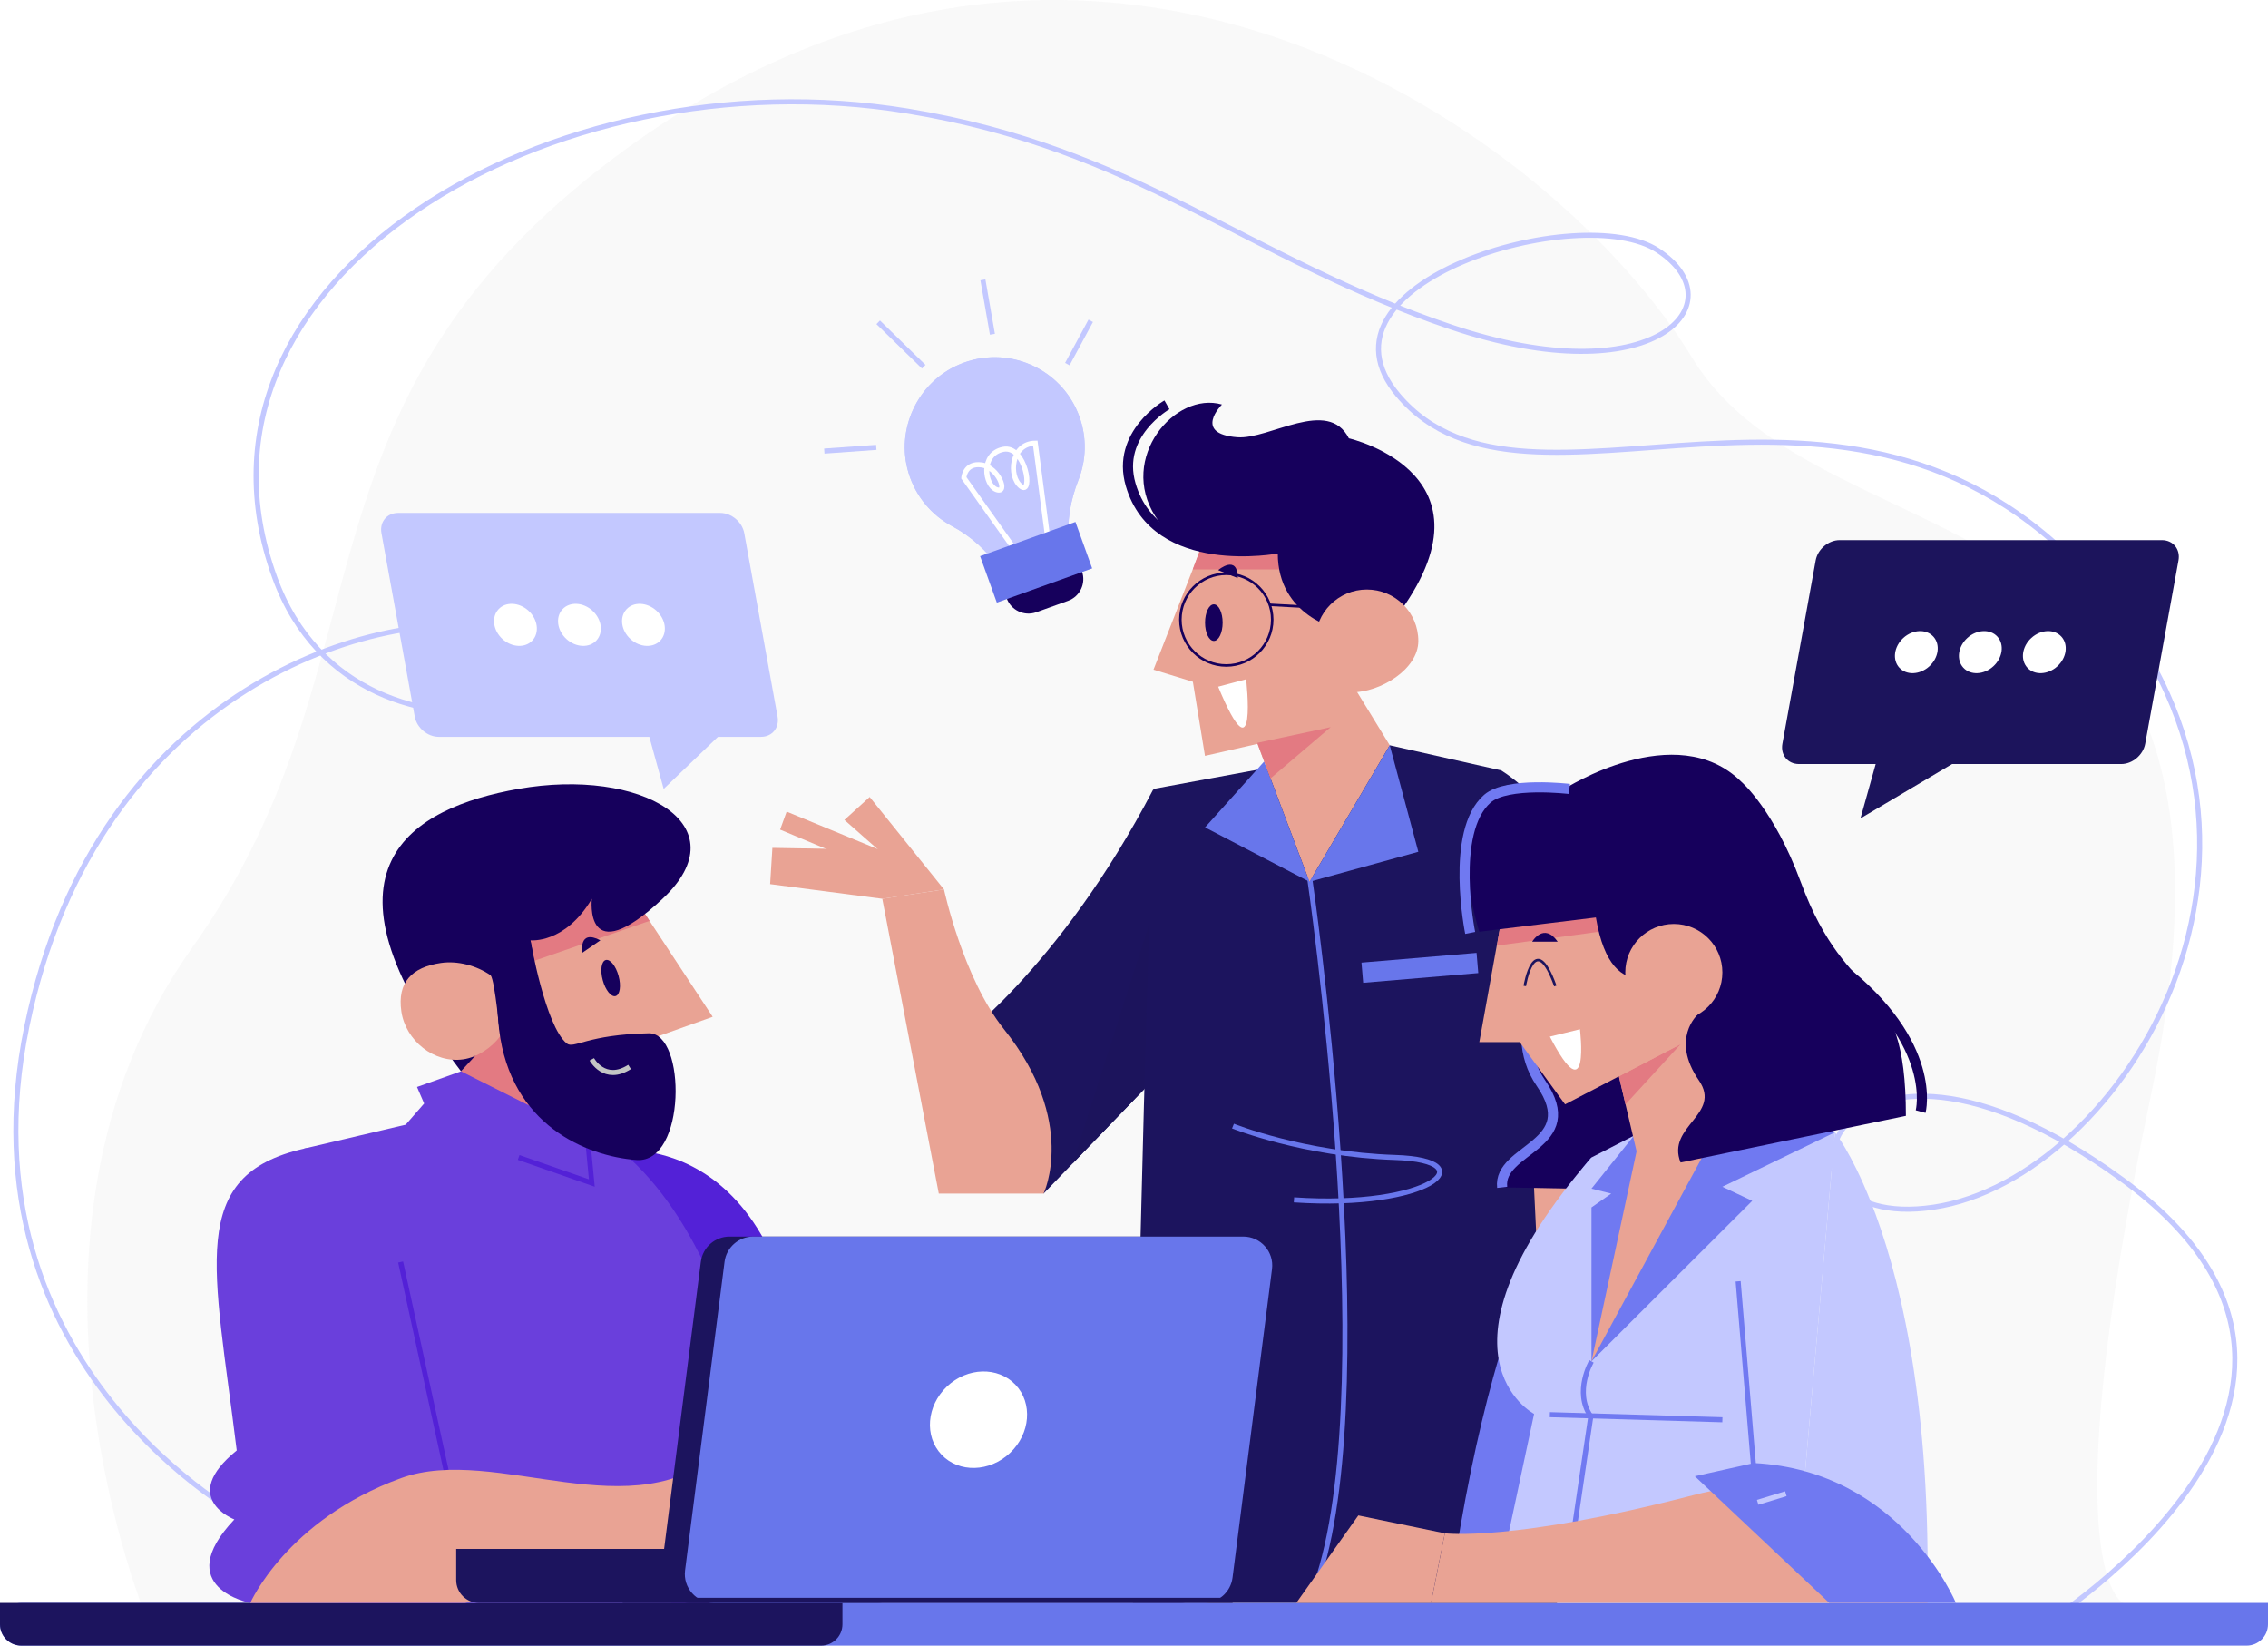 <svg width="448" height="325" viewBox="0 0 448 325" fill="none" xmlns="http://www.w3.org/2000/svg">
<g filter="url(#filter0_b_379_7286)">
<path d="M29.414 320.782C29.414 320.782 -2.988 244.65 37.991 187.115C78.97 129.58 53.977 78.577 125.927 27.8C218.408 -37.465 307.609 26.929 334.209 70.588C360.81 114.246 451.159 91.96 424.901 216.188C404.532 312.554 419.731 316.782 419.731 316.782L29.414 320.782Z" fill="#F5F5F5" fill-opacity="0.6"/>
</g>
<path d="M48.937 300.186C48.937 300.186 -8.565 270.2 5.29 202.775C19.145 135.349 75.573 119.35 98.779 124.3C142.273 133.577 71.212 160.95 54.237 113.967C32.939 55.016 108.879 10.384 179.274 21.935C224.516 29.358 246.355 50.976 286.571 64.559C326.644 78.094 343.451 59.966 327.485 49.46C312.33 39.486 257.304 55.758 276.197 78.06C302.067 108.596 364.413 61.285 412.733 113.967C461.053 166.649 419.105 232.88 381.957 238.404C344.81 243.926 361.098 190.703 419.105 232.881C477.112 275.059 403.841 320.783 403.841 320.783" stroke="#C3C8FF" stroke-miterlimit="10"/>
<path d="M443.775 325H4.225C1.891 325 0 323.112 0 320.783C0 318.454 1.892 316.566 4.225 316.566H448V320.783C448 323.112 446.108 325 443.775 325Z" fill="#6876EB"/>
<path d="M162.183 325H4.225C1.891 325 0 323.112 0 320.783V316.566H166.409V320.783C166.409 323.112 164.517 325 162.183 325Z" fill="#1C145E"/>
<path d="M227.849 155.803C209.026 191.907 187.876 206.616 187.876 206.616L206.141 235.723L238.036 202.64L227.849 155.803Z" fill="#1C145E"/>
<path d="M274.52 147.184L227.849 155.801C224.893 243.939 223.785 316.553 223.785 316.553H307.558C307.558 316.553 309.989 181.589 296.512 152.141L274.52 147.184Z" fill="#1C145E"/>
<path d="M269.101 192.1L291.838 190.18" stroke="#6876EB" stroke-width="4" stroke-miterlimit="10"/>
<path d="M258.664 173.156C258.664 173.156 273.096 271.457 260.539 311.231" stroke="#6876EB" stroke-miterlimit="10"/>
<path d="M243.553 222.396C243.553 222.396 257.492 227.997 275.564 228.59C293.636 229.182 282.392 238.78 255.601 236.96" stroke="#6876EB" stroke-miterlimit="10"/>
<path d="M247.146 143.601L258.664 174.147L274.52 147.185L264.07 130.139L247.146 143.601Z" fill="#E9A394"/>
<path d="M258.664 174.145L280.166 168.22L274.52 147.184L258.664 174.145Z" fill="#6876EB"/>
<path d="M249.705 150.389L238.036 163.398L258.664 174.146L249.705 150.389Z" fill="#6876EB"/>
<path d="M206.141 235.722C206.141 235.722 212.956 221.537 198.323 203.266C190.209 193.134 186.47 175.65 186.47 175.65L174.278 177.501L185.442 235.723H206.141V235.722Z" fill="#E9A394"/>
<path d="M171.786 157.396L166.795 161.925L173.468 167.804L152.572 167.449L152.124 174.606L174.278 177.502L186.47 175.652L171.786 157.396Z" fill="#E9A394"/>
<path d="M175.438 168.542L155.389 160.287L154.095 163.842L170.829 170.861L175.438 168.542Z" fill="#E9A394"/>
<path d="M296.513 152.143C296.513 152.143 323.445 167.449 331.95 224.783L300.704 232.308L296.513 152.143Z" fill="#1C145E"/>
<path d="M238.02 106.274L227.849 132.253L235.627 134.642L238.02 149.275L262.853 143.601L266.442 103.885L238.02 106.274Z" fill="#E9A394"/>
<path d="M254.593 112.448H235.604L237.675 106.847L254.593 105.803V112.448Z" fill="#E37A82"/>
<path d="M264.516 124.299C264.516 124.299 252.401 121.798 252.401 109.288C252.401 109.288 234.425 111.73 228.22 101.991C220.87 90.454 232.102 77.196 241.379 79.89C241.379 79.89 235.533 85.673 244.412 86.353C250.743 86.838 262.313 78.43 266.443 86.562C266.443 86.562 298.312 93.827 274.521 123.465L264.516 124.299Z" fill="#16005C"/>
<path d="M252.4 108.298C252.4 108.298 228.371 112.932 223.346 95.732C220.407 85.677 230.505 79.951 230.505 79.951" stroke="#16005C" stroke-width="2" stroke-miterlimit="10"/>
<path d="M242.232 131.426C247.241 131.426 251.302 127.372 251.302 122.372C251.302 117.372 247.241 113.318 242.232 113.318C237.222 113.318 233.161 117.372 233.161 122.372C233.161 127.372 237.222 131.426 242.232 131.426Z" stroke="#16005C" stroke-width="0.5" stroke-miterlimit="10"/>
<path d="M250.814 119.441L263.733 120.148" stroke="#16005C" stroke-width="0.5" stroke-miterlimit="10"/>
<path d="M280.165 126.579C280.165 132.186 272.639 136.731 267.021 136.731C261.403 136.731 259.822 132.185 259.822 126.579C259.822 120.972 264.377 116.426 269.994 116.426C275.611 116.426 280.165 120.972 280.165 126.579Z" fill="#E9A394"/>
<path d="M328.221 225.68V272.499H304.832L302.886 231.782L328.221 225.68Z" fill="#E9A394"/>
<path d="M226.028 215.095L227.01 182.473L211.859 229.792L226.028 215.095Z" fill="#1C145C"/>
<path d="M248.35 146.709L262.853 143.602L250.963 153.724L248.35 146.709Z" fill="#E37A82"/>
<path d="M239.772 126.578C240.731 126.578 241.509 124.96 241.509 122.964C241.509 120.968 240.731 119.35 239.772 119.35C238.813 119.35 238.036 120.968 238.036 122.964C238.036 124.96 238.813 126.578 239.772 126.578Z" fill="#16005C"/>
<path d="M244.488 114.174C244.488 109.331 240.625 112.591 240.625 112.591L244.488 114.174Z" fill="#16005C"/>
<path d="M240.624 135.614L246.149 134.146C246.149 134.146 248.516 154.6 240.624 135.614Z" fill="white"/>
<path d="M121.567 227.295C121.567 227.295 158.842 221.538 159.574 286.417C159.693 296.946 166.409 316.565 166.409 316.565H132.629L121.567 227.295Z" fill="#5321D7"/>
<path d="M82.593 221.539L60.065 226.847L66.938 316.566H154.593C154.593 316.566 151.653 245.581 118.598 224.285L82.593 221.539Z" fill="#6A3FDC"/>
<path d="M60.064 226.846C36.844 232.132 42.28 249.921 46.763 286.451C35.173 295.846 46.292 300.075 46.292 300.075C33.564 313.542 49.443 316.565 49.443 316.565H91.832C91.832 316.565 83.3 221.556 60.064 226.846Z" fill="#6A3FDC"/>
<path d="M89.31 295.844L79.138 249.234" stroke="#5321D7" stroke-miterlimit="10"/>
<path d="M49.441 316.565C49.441 316.565 56.598 300.163 79.218 291.918C97.972 285.082 125.406 302.828 142.968 285.965L146.22 304.951L91.83 316.565H49.441Z" fill="#E9A394"/>
<path d="M124.006 175.331L140.776 200.81L130.015 204.644L128.155 225.35L95.814 214.135L98.862 172.018L124.006 175.331Z" fill="#E9A394"/>
<path d="M99.124 202.094L82.593 221.538L103.792 247.47L113.353 217.181L99.124 202.094Z" fill="#E37A82"/>
<path d="M104.651 190.055L128.306 181.864L124.006 175.33L100.639 177.757L104.651 190.055Z" fill="#E37A82"/>
<path d="M102.609 198.98C102.609 198.98 109.771 213.293 104.788 185.704C104.788 185.704 111.584 186.465 116.907 177.513C116.907 177.513 115.253 192.102 130.866 177.513C146.479 162.922 126.63 151.507 102.377 155.802C81.355 159.526 60.318 171.381 91.064 211.573L102.609 198.98Z" fill="#16005C"/>
<path d="M98.78 204.671C97.166 206.831 94.394 208.79 91.513 209.209C85.749 210.047 80.12 205.506 79.281 199.753C78.442 194 81.353 191.013 87.116 190.175C90.355 189.704 94.106 190.663 96.92 192.614C97.77 193.672 98.78 204.671 98.78 204.671Z" fill="#E9A394"/>
<path d="M121.594 196.718C122.457 196.484 122.724 194.701 122.189 192.735C121.655 190.769 120.522 189.364 119.658 189.598C118.795 189.832 118.529 191.615 119.064 193.581C119.598 195.547 120.731 196.952 121.594 196.718Z" fill="#16005C"/>
<path d="M115.038 188.157C115.038 188.157 114.197 183.426 118.597 185.704L115.038 188.157Z" fill="#16005C"/>
<path d="M79.945 222.333L83.783 217.934L82.375 214.672L91.063 211.574L115.988 224.085L116.905 233.638L112.688 232.307L105.802 257.925L79.945 222.333Z" fill="#6A3FDC"/>
<path d="M102.452 228.59L116.906 233.638L115.988 224.086" stroke="#5321D7" stroke-miterlimit="10"/>
<path d="M104.788 185.703C104.788 185.703 107.695 202.594 111.948 206.067C113.344 207.208 115.987 204.306 128.154 204.063C135.594 203.915 135.588 229.835 125.716 229.092C115.843 228.349 100.841 222.205 98.592 203.312C96.621 186.738 104.788 185.703 104.788 185.703Z" fill="#16005C"/>
<path d="M116.905 209.209C116.905 209.209 119.414 213.873 124.36 210.714" stroke="#C4C6C5" stroke-miterlimit="10"/>
<path d="M173.324 305.898H90.112V312.052C90.112 314.545 92.137 316.565 94.633 316.565H173.324C175.821 316.565 177.845 314.544 177.845 312.052V310.411C177.846 307.919 175.821 305.898 173.324 305.898Z" fill="#1C145E"/>
<path d="M240.905 244.209H144.108C141.231 244.209 138.802 246.344 138.438 249.191L130.64 310.137C130.204 313.548 132.865 316.565 136.31 316.565H233.107C235.983 316.565 238.412 314.431 238.777 311.583L246.575 250.638C247.011 247.227 244.349 244.209 240.905 244.209Z" fill="#1C145E"/>
<path d="M245.589 244.209H148.793C145.916 244.209 143.487 246.344 143.122 249.191L135.324 310.137C134.888 313.548 137.55 316.565 140.995 316.565H237.791C240.668 316.565 243.097 314.431 243.462 311.583L251.26 250.638C251.696 247.227 249.034 244.209 245.589 244.209Z" fill="#6876EB"/>
<path d="M199.52 286.936C203.551 283.119 204.028 277.088 200.585 273.466C197.141 269.843 191.083 270.002 187.052 273.82C183.021 277.638 182.544 283.669 185.987 287.291C189.43 290.913 195.489 290.754 199.52 286.936Z" fill="white"/>
<path d="M243.478 316.049H122.992" stroke="#1C145E" stroke-miterlimit="10"/>
<path d="M296.727 234.49L336.725 235.246L327.657 186.408L306.39 188.812C306.39 188.812 296.81 202.925 304.375 213.899C312.91 226.28 295.848 226.742 296.727 234.49Z" fill="#16005C"/>
<path d="M306.389 188.812C306.389 188.812 296.809 202.926 304.374 213.9C312.91 226.282 295.848 226.743 296.727 234.49" stroke="#7079F1" stroke-width="2" stroke-miterlimit="10"/>
<path d="M314.368 228.59C314.368 228.59 296.169 246.415 286.573 313.588H306.831L314.368 228.59Z" fill="#7079F1"/>
<path d="M362.464 223.624L354.544 313.588H295.707L303.031 279.228C303.031 279.228 280.631 267.563 314.367 228.59L322.752 224.285L359.181 221.539L362.464 223.624Z" fill="#C3C8FF"/>
<path d="M314.368 268.854C314.368 268.854 310.841 274.883 314.232 279.724L309.238 313.588" stroke="#7079F1" stroke-miterlimit="10"/>
<path d="M306.145 279.383L340.224 280.387" stroke="#7079F1" stroke-miterlimit="10"/>
<path d="M346.942 296.318L343.338 253.047" stroke="#7079F1" stroke-miterlimit="10"/>
<path d="M362.465 223.625C362.465 223.625 365.714 227.705 369.476 237.167C374.81 250.583 381.171 274.82 380.754 313.588H354.545L362.465 223.625Z" fill="#C3C8FF"/>
<path d="M380.754 316.555C380.754 316.555 367.659 286.663 334.721 295.217C298.757 304.558 285.402 302.812 285.402 302.812L282.676 316.555H380.754Z" fill="#E9A394"/>
<path d="M346.471 288.936L334.784 291.544L361.33 316.556H386.352C386.352 316.556 375.568 290.456 346.471 288.936Z" fill="#7079F1"/>
<path d="M347.193 296.694L352.76 294.996" stroke="#C3C8FF" stroke-miterlimit="10"/>
<path d="M285.402 302.812L268.313 299.285L256.063 316.555H282.676L285.402 302.812Z" fill="#E9A394"/>
<path d="M314.367 268.852L346.123 237.155L340.223 234.375L362.464 223.624L352.251 217.137H328.481L314.367 234.746L318.267 235.723L314.367 238.453V268.852Z" fill="#7079F1"/>
<path d="M336.568 227.913L346.942 220.757L335.744 195.764L318.387 206.645L323.276 227.377L314.367 268.853L336.568 227.913Z" fill="#E9A394"/>
<path d="M319.783 212.567L331.965 206.227L321.089 218.102L319.783 212.567Z" fill="#E37A82"/>
<path d="M297.531 176.383L292.212 205.807H300.19L309.149 218.102L331.965 206.227L316.008 170.738L297.531 176.383Z" fill="#E9A394"/>
<path d="M296.241 183.517L295.707 186.75L316.749 183.884L316.427 179.859L296.241 183.517Z" fill="#E37A82"/>
<path d="M355.689 174.147C350.422 159.895 343.981 154.4 343.981 154.4C331.074 141.598 309.009 155.804 309.009 155.804C280.734 148.973 292.212 184.012 292.212 184.012L315.238 181.193C318.458 200.474 329.973 190.711 329.973 190.711L335.343 200.379C335.343 200.379 329.925 205.158 335.574 213.353C340.224 220.1 329.088 222.399 331.965 229.581L376.474 220.373C376.474 191.141 365.208 199.905 355.689 174.147Z" fill="#16005C"/>
<path d="M290.407 184.238C290.407 184.238 286.335 164.232 293.815 157.723C297.716 154.328 309.999 155.804 309.999 155.804" stroke="#7079F1" stroke-width="2" stroke-miterlimit="10"/>
<path d="M379.388 219.531C379.388 219.531 382.942 206.226 363.575 191.141" stroke="#16005C" stroke-width="2" stroke-miterlimit="10"/>
<path d="M330.635 201.615C335.93 201.615 340.223 197.33 340.223 192.045C340.223 186.759 335.93 182.475 330.635 182.475C325.339 182.475 321.047 186.759 321.047 192.045C321.047 197.33 325.339 201.615 330.635 201.615Z" fill="#E9A394"/>
<path d="M306.145 204.725L312.089 203.268C312.089 203.268 314.175 220.189 306.145 204.725Z" fill="white"/>
<path d="M301.194 194.724C301.194 194.724 303.086 183.216 307.226 194.724" stroke="#1C145E" stroke-width="0.5" stroke-miterlimit="10"/>
<path d="M302.655 185.97C302.655 185.97 304.959 182.074 307.69 185.97H302.655Z" fill="#16005C"/>
<path d="M213.215 82.284C209.766 72.711 198.923 67.918 189.42 72.008C181.241 75.528 176.905 84.79 179.442 93.313C180.861 98.077 184.063 101.763 188.074 103.913C191.776 105.898 194.953 108.73 197.282 112.22L197.954 113.227L211.27 108.449L211.146 107.251C210.707 103.009 211.451 98.766 213.021 94.8C214.553 90.93 214.736 86.508 213.215 82.284Z" fill="#C3C8FF"/>
<path d="M213.215 82.284C209.766 72.711 198.923 67.918 189.42 72.008C181.241 75.528 176.905 84.79 179.442 93.313C180.861 98.077 184.063 101.763 188.074 103.913C191.776 105.898 194.953 108.73 197.282 112.22L197.954 113.227L211.27 108.449L211.146 107.251C210.707 103.009 211.451 98.766 213.021 94.8C214.553 90.93 214.736 86.508 213.215 82.284Z" fill="#C3C8FF"/>
<path d="M201 109.308L190.386 94.365C190.386 94.365 190.579 91.34 193.911 91.819C197.242 92.299 199.231 97.548 196.854 96.701C194.477 95.854 193.635 89.685 198.134 88.744C202.632 87.803 204.136 98.005 201.65 96.039C199.165 94.074 199.689 87.579 204.506 87.525L207.333 109.076" stroke="white" stroke-miterlimit="10"/>
<path d="M210.961 118.661L204.708 120.906C202.33 121.759 199.709 120.527 198.855 118.154L197.533 114.484C196.678 112.111 197.912 109.495 200.29 108.642L206.543 106.398C208.92 105.544 211.541 106.777 212.396 109.15L213.718 112.819C214.572 115.192 213.338 117.808 210.961 118.661Z" fill="#16005C"/>
<path d="M212.433 103.076L193.602 109.834L196.906 119.01L215.738 112.252L212.433 103.076Z" fill="#6876EB"/>
<path d="M196.036 66.015L194.157 55.264" stroke="#C3C8FF" stroke-miterlimit="10"/>
<path d="M182.466 72.419L173.47 63.648" stroke="#C3C8FF" stroke-miterlimit="10"/>
<path d="M173.09 88.352L162.825 89.085" stroke="#C3C8FF" stroke-miterlimit="10"/>
<path d="M210.832 71.907L215.452 63.355" stroke="#C3C8FF" stroke-miterlimit="10"/>
<path d="M355.36 150.889H419.009C421.222 150.889 423.342 149.098 423.743 146.888L430.32 110.668C430.722 108.459 429.252 106.668 427.039 106.668H363.39C361.177 106.668 359.057 108.458 358.656 110.668L352.078 146.888C351.678 149.097 353.147 150.889 355.36 150.889Z" fill="#1C145C"/>
<path d="M406.386 131.592C408.244 129.898 408.602 127.27 407.186 125.722C405.77 124.175 403.116 124.293 401.258 125.987C399.4 127.681 399.042 130.309 400.458 131.857C401.874 133.404 404.528 133.286 406.386 131.592Z" fill="white"/>
<path d="M393.744 131.592C395.602 129.898 395.96 127.27 394.544 125.722C393.127 124.175 390.473 124.293 388.615 125.987C386.757 127.681 386.399 130.309 387.815 131.857C389.232 133.404 391.886 133.286 393.744 131.592Z" fill="white"/>
<path d="M381.101 131.592C382.959 129.898 383.317 127.27 381.901 125.722C380.485 124.175 377.83 124.293 375.973 125.987C374.115 127.681 373.756 130.309 375.173 131.857C376.589 133.404 379.243 133.286 381.101 131.592Z" fill="white"/>
<path d="M389.615 148.507L367.499 161.627L371.463 147.473L389.615 148.507Z" fill="#1C145C"/>
<path d="M150.312 145.519H86.662C84.45 145.519 82.33 143.729 81.928 141.519L75.351 105.299C74.95 103.09 76.419 101.299 78.632 101.299H142.282C144.495 101.299 146.615 103.089 147.016 105.299L153.593 141.519C153.995 143.728 152.526 145.519 150.312 145.519Z" fill="#C3C8FF"/>
<path d="M105.182 126.471C106.599 124.924 106.24 122.296 104.383 120.602C102.525 118.908 99.87 118.789 98.454 120.337C97.038 121.884 97.396 124.512 99.254 126.206C101.112 127.9 103.766 128.019 105.182 126.471Z" fill="white"/>
<path d="M117.825 126.471C119.241 124.923 118.883 122.296 117.025 120.602C115.167 118.908 112.513 118.789 111.097 120.337C109.68 121.884 110.038 124.512 111.896 126.206C113.754 127.9 116.409 128.019 117.825 126.471Z" fill="white"/>
<path d="M130.466 126.473C131.883 124.925 131.525 122.298 129.667 120.604C127.809 118.91 125.154 118.791 123.738 120.338C122.322 121.886 122.68 124.514 124.538 126.208C126.396 127.902 129.05 128.021 130.466 126.473Z" fill="white"/>
<path d="M127.606 143.138L131.098 155.803L145.217 142.252L127.606 143.138Z" fill="#C3C8FF"/>
<defs>
<filter id="filter0_b_379_7286" x="-132.746" y="-150" width="712.38" height="620.781" filterUnits="userSpaceOnUse" color-interpolation-filters="sRGB">
<feFlood flood-opacity="0" result="BackgroundImageFix"/>
<feGaussianBlur in="BackgroundImageFix" stdDeviation="75"/>
<feComposite in2="SourceAlpha" operator="in" result="effect1_backgroundBlur_379_7286"/>
<feBlend mode="normal" in="SourceGraphic" in2="effect1_backgroundBlur_379_7286" result="shape"/>
</filter>
</defs>
</svg>
